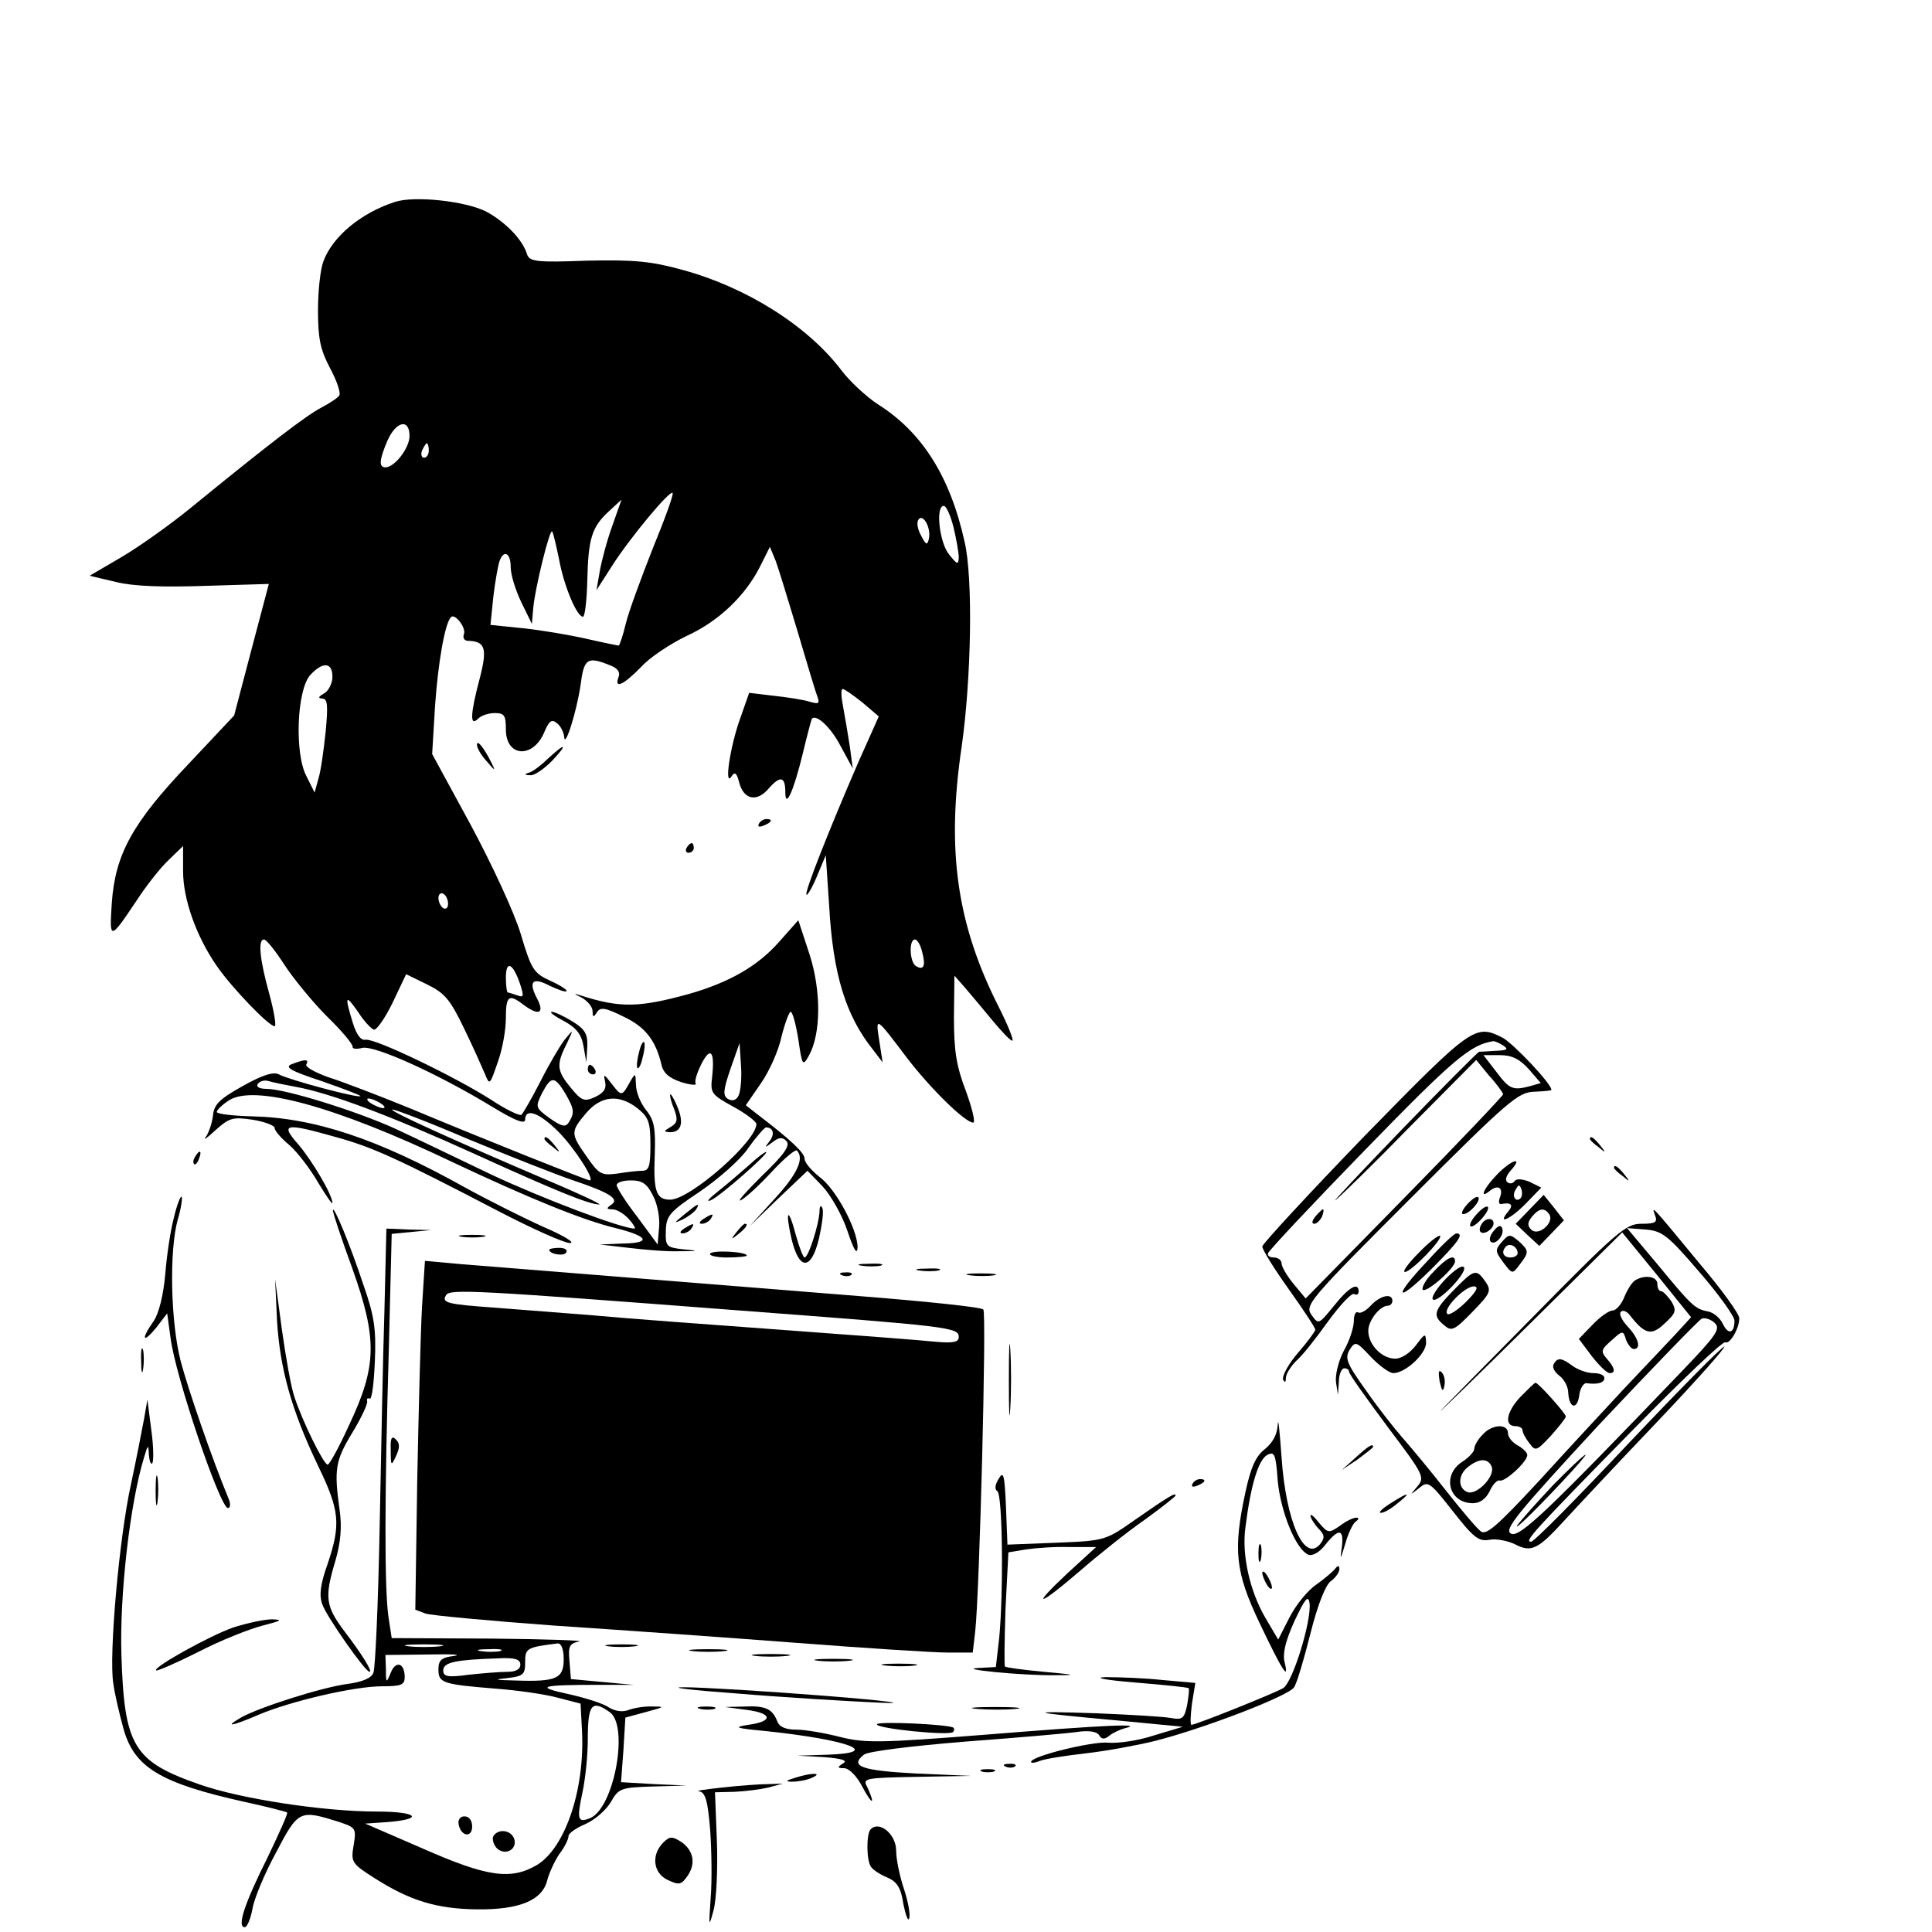 <?xml version="1.0" standalone="no"?>
<!DOCTYPE svg PUBLIC "-//W3C//DTD SVG 20010904//EN"
 "http://www.w3.org/TR/2001/REC-SVG-20010904/DTD/svg10.dtd">
<svg version="1.0" xmlns="http://www.w3.org/2000/svg"
 width="401pt" height="401pt" viewBox="0 0 401 401"
 preserveAspectRatio="xMidYMid meet">
<g transform="translate(0,401) scale(0.1,-0.1)"
fill="#000000" stroke="none">
<path d="M820 3591 c-71 -23 -130 -72 -149 -124 -6 -16 -11 -61 -11 -101 0
-59 5 -82 25 -120 14 -26 23 -52 19 -57 -3 -5 -20 -16 -37 -25 -31 -16 -108
-75 -271 -208 -44 -36 -109 -82 -145 -103 l-65 -38 55 -13 c36 -9 97 -11 185
-8 l132 4 -36 -136 -36 -137 -95 -101 c-116 -122 -152 -187 -159 -289 -5 -77
-4 -77 51 5 20 31 50 69 67 85 l30 29 0 -52 c0 -58 27 -135 70 -197 31 -45
108 -125 120 -125 4 0 -1 30 -11 67 -20 72 -24 113 -11 113 5 0 24 -24 42 -52
19 -29 59 -78 89 -108 31 -30 54 -58 53 -63 -1 -4 8 -5 20 -2 25 6 156 -53
271 -123 46 -28 67 -36 67 -26 0 25 29 15 69 -25 33 -33 77 -101 65 -101 -5 0
-216 84 -369 148 -66 27 -144 57 -173 66 -28 10 -50 22 -46 27 6 11 -3 11 -31
0 -15 -6 -1 -14 63 -35 46 -16 82 -30 80 -31 -4 -5 -149 34 -169 45 -11 6 -34
-1 -75 -24 -48 -27 -60 -38 -62 -62 -2 -16 -9 -36 -15 -44 -6 -8 3 -2 20 14
29 26 36 28 77 22 25 -4 46 -12 46 -17 0 -6 14 -22 31 -36 16 -14 43 -49 59
-77 17 -28 30 -47 30 -43 0 17 -42 88 -71 122 -38 43 -28 45 78 15 76 -21 125
-43 336 -153 71 -37 138 -67 150 -67 12 0 -12 15 -54 33 -42 19 -116 56 -165
83 -181 101 -312 144 -441 147 -40 1 -73 5 -73 9 0 4 11 15 25 24 52 34 221
-12 462 -127 163 -77 274 -122 341 -138 68 -17 75 -31 15 -32 l-48 -2 60 -7
c33 -4 80 -8 105 -7 41 0 42 1 8 4 -35 4 -37 6 -36 39 1 31 8 39 71 81 38 26
84 66 100 90 17 24 34 43 37 43 15 0 19 -14 7 -29 -11 -14 -10 -14 6 -2 14 11
21 11 29 3 9 -9 -3 -27 -50 -72 -34 -34 -54 -56 -44 -51 10 5 39 32 64 59 26
28 49 47 52 44 16 -16 1 -49 -46 -100 l-52 -57 60 58 60 57 31 -32 c17 -18 41
-60 52 -93 13 -39 20 -51 21 -34 0 37 -45 122 -80 147 -16 13 -30 29 -30 37 0
12 -27 38 -99 93 l-23 18 31 45 c17 24 37 68 43 97 7 28 16 52 19 52 4 0 11
-26 16 -57 8 -55 9 -57 22 -34 25 45 26 134 1 211 l-23 70 -40 -45 c-44 -50
-103 -84 -187 -108 -105 -29 -144 -29 -225 -3 -15 5 -15 4 3 -5 12 -7 22 -19
22 -28 0 -13 2 -13 9 -2 7 11 17 10 55 -9 45 -21 67 -49 79 -100 4 -18 17 -28
41 -36 19 -6 33 -7 30 -3 -3 5 3 23 12 41 19 37 28 26 22 -28 -4 -33 -1 -36
44 -61 26 -14 48 -31 48 -36 0 -36 -138 -157 -179 -157 -29 0 -35 17 -32 93 2
55 -1 72 -18 93 -12 15 -21 38 -21 53 -1 24 -1 25 -12 6 -17 -31 -18 -31 -38
-5 -16 21 -18 22 -14 5 3 -14 -2 -23 -21 -32 -22 -10 -28 -8 -50 19 -29 35
-31 48 -9 91 15 32 15 32 -4 9 -10 -13 -33 -52 -51 -88 -18 -35 -36 -66 -39
-68 -4 -2 -32 11 -62 31 -75 48 -241 128 -261 125 -10 -2 -19 10 -27 36 -17
56 -15 59 11 22 12 -19 27 -35 33 -37 5 -2 23 23 39 56 l28 59 43 -21 c37 -18
48 -31 77 -91 19 -39 38 -82 44 -96 9 -23 10 -22 26 25 10 27 17 68 17 92 0
46 6 51 36 28 32 -24 45 -19 29 12 -19 36 -10 46 26 27 17 -8 33 -14 35 -11 2
2 -13 12 -33 21 -35 16 -40 23 -62 97 -13 44 -60 145 -104 227 l-80 147 6 100
c6 86 20 171 33 184 8 9 32 -22 27 -35 -3 -8 1 -14 8 -14 36 -1 41 -15 25 -77
-20 -75 -21 -102 -4 -85 7 7 22 12 35 12 20 0 23 -5 23 -34 0 -58 57 -61 80
-5 10 23 15 27 26 18 8 -6 14 -19 15 -28 1 -27 26 52 34 107 7 55 14 60 59 42
17 -6 24 -14 20 -25 -10 -26 10 -17 47 21 18 20 61 48 94 64 66 30 122 83 153
145 l20 40 12 -29 c6 -16 26 -82 45 -145 19 -64 37 -125 41 -135 6 -17 4 -18
-17 -12 -13 4 -46 9 -74 12 l-50 6 -19 -54 c-21 -59 -33 -142 -18 -120 7 11
11 8 16 -11 9 -37 37 -43 62 -13 24 27 34 24 34 -8 0 -36 17 1 36 79 9 38 18
71 19 73 9 11 40 -18 60 -57 l25 -46 -6 45 c-4 25 -10 62 -14 83 -4 20 -5 37
-1 37 4 0 22 -13 41 -28 l34 -29 -42 -94 c-61 -141 -113 -272 -108 -276 2 -2
12 15 22 39 l18 43 7 -105 c8 -142 34 -228 92 -300 l19 -25 -7 45 c-8 51 -8
51 57 -35 48 -63 121 -135 138 -135 5 0 -2 29 -15 65 -20 52 -25 84 -25 153
l1 87 22 -25 c12 -14 38 -45 57 -68 19 -23 37 -42 41 -42 4 0 -8 30 -27 68
-88 173 -110 326 -78 542 20 141 24 350 6 426 -30 135 -88 227 -180 285 -23
15 -58 47 -76 71 -70 92 -197 172 -330 208 -65 18 -100 21 -198 19 -103 -4
-119 -2 -124 13 -9 31 -46 68 -85 89 -44 22 -149 33 -189 20z m30 -486 c0 -25
-31 -65 -50 -65 -14 0 -13 15 4 55 18 41 46 47 46 10z m40 -30 c0 -8 -4 -15
-10 -15 -5 0 -7 7 -4 15 4 8 8 15 10 15 2 0 4 -7 4 -15z m465 -203 c-24 -61
-50 -131 -56 -156 -6 -25 -13 -46 -15 -46 -1 0 -31 6 -66 14 -35 8 -94 18
-132 22 l-68 7 6 59 c4 33 10 66 13 74 9 24 23 16 23 -13 0 -16 10 -48 22 -73
l22 -45 3 35 c4 41 34 163 39 157 2 -2 8 -27 14 -56 10 -56 37 -121 50 -121 4
0 8 34 9 75 2 87 9 111 45 144 l26 24 -19 -54 c-11 -30 -22 -72 -26 -94 l-7
-40 32 50 c37 58 120 158 126 152 3 -2 -16 -54 -41 -115z m624 44 c6 -25 11
-53 11 -63 -1 -16 -3 -15 -20 6 -20 24 -29 101 -11 101 5 0 14 -20 20 -44z
m-51 -24 c-3 -14 -6 -14 -16 6 -7 12 -10 27 -6 33 9 15 27 -16 22 -39z m-1238
-287 c0 -13 -8 -29 -17 -34 -12 -7 -14 -10 -4 -11 11 0 12 -14 7 -68 -4 -38
-10 -82 -15 -98 l-8 -29 -17 34 c-25 47 -20 179 8 210 26 28 46 27 46 -4z
m240 -471 c0 -8 -4 -12 -10 -9 -5 3 -10 13 -10 21 0 8 5 12 10 9 6 -3 10 -13
10 -21z m984 -100 c8 -29 3 -39 -13 -29 -13 8 -15 55 -2 55 5 0 12 -12 15 -26z
m-835 -65 c9 -27 8 -30 -5 -25 -9 3 -18 6 -20 6 -2 0 -4 14 -4 31 0 36 14 31
29 -12z m454 -233 c-5 -10 -13 -12 -22 -7 -11 7 -10 18 5 62 l19 54 3 -47 c2
-26 -1 -54 -5 -62z m-918 18 c71 -13 196 -60 370 -139 169 -77 238 -105 259
-105 6 0 -45 24 -114 53 -185 79 -320 140 -316 144 2 2 73 -25 157 -61 85 -35
183 -74 219 -86 77 -26 97 -39 78 -51 -10 -7 -9 -9 3 -9 9 0 24 -9 34 -20 10
-11 15 -20 12 -20 -27 0 -195 64 -297 112 -69 33 -158 76 -199 95 -81 37 -229
83 -268 83 -14 0 -22 4 -18 10 4 6 14 9 23 6 10 -3 35 -8 57 -12z m558 -13
c19 -33 20 -40 8 -60 -7 -11 -14 -10 -40 8 -30 22 -30 23 -16 52 19 36 26 36
48 0z m-383 -21 c8 -5 11 -10 5 -10 -5 0 -17 5 -25 10 -8 5 -10 10 -5 10 6 0
17 -5 25 -10z m534 -11 c22 -18 26 -28 26 -75 0 -45 -3 -54 -17 -54 -10 0 -34
-3 -53 -6 -32 -4 -37 -1 -62 35 -34 48 -34 52 -2 90 31 37 69 41 108 10z m31
-180 c9 -16 15 -46 13 -66 l-3 -36 -42 57 c-24 31 -43 61 -43 66 0 6 13 10 30
10 23 0 33 -7 45 -31z"/>
<path d="M990 2464 c0 -7 9 -22 21 -35 16 -19 18 -20 10 -4 -17 34 -31 51 -31
39z"/>
<path d="M1139 2437 c-13 -13 -31 -27 -39 -30 -13 -4 -12 -6 1 -6 8 -1 28 13
44 29 34 36 30 40 -6 7z"/>
<path d="M1575 2300 c-3 -6 1 -7 9 -4 18 7 21 14 7 14 -6 0 -13 -4 -16 -10z"/>
<path d="M1425 2250 c-3 -5 -1 -10 4 -10 6 0 11 5 11 10 0 6 -2 10 -4 10 -3 0
-8 -4 -11 -10z"/>
<path d="M1170 1891 c26 -14 37 -28 41 -52 l6 -34 2 33 c1 26 -5 36 -31 52
-18 11 -37 20 -43 20 -5 -1 6 -9 25 -19z"/>
<path d="M2833 1653 c-116 -120 -212 -224 -213 -230 0 -7 25 -47 55 -89 30
-42 55 -80 55 -84 0 -3 -16 -25 -36 -48 -20 -23 -33 -48 -31 -55 4 -8 6 -6 6
4 1 9 11 24 22 35 12 10 41 47 66 82 25 34 49 60 54 56 5 -3 9 0 9 5 0 21 -20
10 -51 -29 -32 -39 -32 -40 -47 -19 -14 20 -5 31 206 242 203 203 223 220 256
221 20 1 36 2 36 4 0 13 -79 96 -101 108 -57 29 -63 25 -286 -203z m287 187
c12 -8 8 -10 -15 -11 -16 -1 -32 -2 -35 -2 -3 -1 -75 -73 -160 -161 -85 -88
-147 -154 -138 -147 9 7 79 75 154 152 l138 139 27 -33 c16 -17 28 -35 29 -38
0 -3 -92 -100 -205 -215 l-205 -209 -25 30 c-14 17 -25 36 -25 43 0 6 -7 12
-16 12 -9 0 -14 4 -12 9 2 6 93 103 203 216 181 186 217 217 265 224 3 0 12
-4 20 -9z m53 -49 l25 -29 -21 -6 c-37 -10 -44 -7 -71 29 l-27 35 34 0 c25 0
41 -8 60 -29z"/>
<path d="M2730 1485 c-7 -9 -8 -15 -2 -15 5 0 12 7 16 15 3 8 4 15 2 15 -2 0
-9 -7 -16 -15z"/>
<path d="M1326 1824 c-4 -14 -5 -28 -3 -31 3 -2 8 8 11 23 4 14 5 28 3 31 -3
2 -8 -8 -11 -23z"/>
<path d="M1220 1790 c0 -5 5 -10 11 -10 5 0 7 5 4 10 -3 6 -8 10 -11 10 -2 0
-4 -4 -4 -10z"/>
<path d="M1391 1738 c-1 -4 3 -18 9 -32 7 -20 6 -27 -8 -35 -15 -9 -15 -10 -1
-11 24 0 29 21 14 55 -7 17 -14 27 -14 23z"/>
<path d="M1130 1646 c0 -2 8 -10 18 -17 15 -13 16 -12 3 4 -13 16 -21 21 -21
13z"/>
<path d="M3300 1646 c0 -2 8 -10 18 -17 15 -13 16 -12 3 4 -13 16 -21 21 -21
13z"/>
<path d="M405 1609 c-4 -6 -5 -12 -2 -15 2 -3 7 2 10 11 7 17 1 20 -8 4z"/>
<path d="M1555 1592 c-17 -15 -46 -40 -65 -55 -19 -15 -26 -23 -14 -18 21 10
123 100 114 100 -3 0 -19 -12 -35 -27z"/>
<path d="M3107 1572 c-28 -29 -38 -53 -14 -33 17 13 28 5 20 -15 -3 -8 -2 -14
3 -13 21 4 26 -2 14 -16 -24 -29 6 -15 38 18 l31 32 -24 12 c-15 6 -27 7 -31
2 -3 -5 -10 -7 -15 -3 -6 4 -3 14 7 25 27 30 1 22 -29 -9z m49 -49 c-10 -10
-19 5 -10 18 6 11 8 11 12 0 2 -7 1 -15 -2 -18z"/>
<path d="M3350 1586 c0 -2 8 -10 18 -17 15 -13 16 -12 3 4 -13 16 -21 21 -21
13z"/>
<path d="M361 1483 c-7 -26 -15 -79 -18 -118 -4 -44 -13 -80 -24 -97 -27 -38
-23 -48 5 -14 l23 30 7 -51 c10 -80 103 -353 119 -353 5 0 6 8 2 18 -36 87
-85 230 -100 287 -21 82 -24 229 -6 294 7 23 10 45 8 47 -2 3 -10 -17 -16 -43z"/>
<path d="M3045 1510 c-10 -11 -13 -20 -8 -20 13 0 38 29 31 35 -3 3 -13 -4
-23 -15z"/>
<path d="M3175 1500 l-29 -30 24 -23 25 -23 26 27 25 26 -21 27 -21 26 -29
-30z m41 -11 c10 -17 -23 -46 -38 -31 -8 8 -8 15 2 27 15 18 26 19 36 4z"/>
<path d="M1420 1489 c-22 -18 -22 -19 -3 -10 12 6 25 16 28 21 9 15 3 12 -25
-11z"/>
<path d="M1701 1496 c-1 -27 -23 -96 -31 -96 -3 0 -11 21 -18 46 -16 61 -23
53 -9 -8 16 -66 41 -65 57 2 6 27 10 55 7 62 -3 8 -6 5 -6 -6z"/>
<path d="M3065 1490 c-10 -11 -16 -22 -13 -25 3 -3 13 4 23 15 10 11 16 22 13
25 -3 3 -13 -4 -23 -15z"/>
<path d="M691 1498 c-1 -3 17 -57 40 -120 52 -146 52 -202 -6 -325 -21 -46
-41 -83 -45 -83 -8 0 -53 91 -69 141 -7 20 -18 83 -26 140 l-14 104 4 -86 c6
-100 30 -186 85 -301 45 -93 48 -121 20 -204 -15 -42 -18 -65 -11 -84 8 -24
89 -140 98 -140 7 0 -16 37 -52 84 -39 52 -42 70 -19 146 11 38 14 70 9 105
-12 86 -9 103 26 161 19 31 33 61 31 66 -1 5 1 7 5 5 5 -3 9 32 11 76 3 68 -1
96 -24 161 -27 82 -62 166 -63 154z"/>
<path d="M3435 1488 c6 -15 1 -18 -28 -18 -32 0 -50 -15 -223 -191 -104 -105
-191 -194 -194 -197 -2 -4 82 78 187 182 l190 188 72 -88 71 -88 -33 -36 c-18
-19 -65 -69 -104 -110 -38 -41 -119 -128 -178 -193 -88 -95 -111 -115 -122
-105 -8 6 -41 45 -74 87 -33 42 -73 90 -89 108 -15 17 -49 60 -74 96 -41 57
-45 68 -35 85 12 19 14 18 44 -14 18 -19 39 -34 47 -34 25 0 68 40 68 63 -1
21 -2 20 -21 -5 -12 -16 -30 -28 -43 -28 -28 0 -56 29 -56 58 0 21 24 52 41
52 5 0 9 5 9 10 0 17 -26 11 -45 -10 -10 -11 -22 -17 -26 -14 -5 3 -9 -5 -9
-18 0 -13 -9 -41 -21 -62 -11 -21 -18 -50 -16 -65 l4 -26 2 28 c0 15 6 27 11
27 6 0 10 -3 10 -7 0 -5 36 -55 79 -113 76 -101 79 -106 63 -125 -16 -19 -16
-19 3 -4 19 16 22 14 70 -47 43 -55 54 -64 76 -60 14 3 38 -2 53 -9 34 -18 48
-11 101 47 21 23 106 114 189 201 82 86 147 159 145 162 -3 2 -92 -88 -198
-200 -106 -113 -197 -205 -203 -205 -15 0 1 18 211 232 101 103 187 185 192
182 9 -5 29 28 29 50 0 9 -37 60 -82 113 -103 125 -100 121 -93 101z m92 -118
c40 -46 73 -92 73 -101 0 -27 -13 -30 -24 -7 -6 13 -20 24 -31 26 -27 5 -34
12 -105 98 l-63 75 39 -3 c34 -3 46 -12 111 -88z m-37 -207 c-280 -292 -337
-346 -354 -336 -15 8 12 41 183 226 111 118 207 217 213 220 7 3 20 -2 27 -9
13 -12 3 -26 -69 -101z"/>
<path d="M3224 928 c-33 -35 -66 -72 -74 -83 -13 -19 53 46 114 113 52 57 23
34 -40 -30z"/>
<path d="M1460 1480 c-9 -6 -10 -10 -3 -10 6 0 15 5 18 10 8 12 4 12 -15 0z"/>
<path d="M3075 1469 c-4 -6 -5 -13 -2 -16 7 -7 27 6 27 18 0 12 -17 12 -25 -2z"/>
<path d="M1420 1460 c-9 -6 -10 -10 -3 -10 6 0 15 5 18 10 8 12 4 12 -15 0z"/>
<path d="M1529 1453 c-13 -16 -12 -17 4 -4 16 13 21 21 13 21 -2 0 -10 -8 -17
-17z"/>
<path d="M3101 1456 c-8 -9 -11 -19 -7 -23 9 -9 29 13 24 27 -2 8 -8 7 -17 -4z"/>
<path d="M798 1293 c-3 -93 -7 -296 -10 -453 -3 -157 -9 -293 -13 -302 -4 -11
-23 -19 -53 -23 -54 -7 -185 -49 -222 -70 -36 -21 -19 -18 37 6 66 28 198 59
256 59 40 0 47 3 47 19 0 30 -19 35 -29 9 -9 -22 -10 -22 -10 7 l-1 30 88 1
c48 1 72 0 55 -3 -27 -3 -33 -9 -33 -28 0 -28 8 -31 120 -40 41 -3 98 -11 125
-18 l50 -13 3 -57 c6 -120 -34 -240 -92 -277 -55 -33 -104 -26 -238 33 l-120
52 44 3 c80 6 66 22 -20 22 -109 0 -281 26 -367 56 -138 48 -157 79 -163 269
-4 125 18 316 47 410 8 27 9 28 10 6 1 -13 4 -22 7 -18 3 3 3 34 -2 69 l-8 63
-7 -40 c-4 -22 -16 -83 -27 -135 -25 -113 -46 -355 -37 -413 3 -23 13 -65 21
-94 22 -81 76 -114 252 -153 46 -10 85 -20 88 -22 2 -2 -17 -44 -41 -94 -47
-94 -64 -144 -47 -144 5 0 12 17 16 38 3 20 25 73 49 117 46 88 49 89 129 64
36 -12 38 -13 32 -49 -6 -35 -4 -38 43 -68 74 -47 129 -64 213 -65 89 -1 136
19 146 61 4 15 15 39 25 54 11 14 19 31 19 37 0 6 16 17 35 25 20 9 43 29 53
46 16 28 20 30 87 32 l70 2 -68 3 -68 4 5 67 4 67 44 12 c37 10 39 11 13 11
-16 1 -39 -3 -50 -7 -12 -5 -28 -3 -41 5 -11 8 -49 20 -85 28 -69 15 -58 19
61 19 l75 0 -65 6 -65 6 -3 37 c-3 31 0 37 20 41 13 2 -70 5 -183 6 l-206 1
-7 46 c-8 60 -8 248 1 552 l6 241 41 4 41 4 -46 1 -47 2 -4 -167z m115 -700
c-18 -2 -48 -2 -65 0 -18 2 -4 4 32 4 36 0 50 -2 33 -4z m257 -27 c0 -40 -15
-47 -100 -44 -43 1 -47 2 -17 5 33 4 37 7 37 33 0 29 3 31 68 39 7 0 12 -12
12 -33z m-132 17 c-10 -2 -28 -2 -40 0 -13 2 -5 4 17 4 22 1 32 -1 23 -4z m42
-28 c0 -10 -10 -15 -27 -15 -16 0 -52 -3 -80 -6 -44 -6 -53 -4 -53 9 0 17 26
22 113 25 36 2 47 -2 47 -13z m186 -99 c40 -30 8 -201 -42 -220 -25 -10 -27
-2 -15 54 6 28 11 77 11 109 0 74 8 84 46 57z"/>
<path d="M958 1443 c12 -2 32 -2 45 0 12 2 2 4 -23 4 -25 0 -35 -2 -22 -4z"/>
<path d="M2945 1410 c-22 -22 -35 -40 -29 -40 13 0 79 68 73 75 -3 2 -23 -13
-44 -35z"/>
<path d="M2963 1393 c-73 -77 -67 -91 7 -18 56 56 70 75 53 75 -5 0 -32 -26
-60 -57z"/>
<path d="M3117 1432 c-14 -16 -14 -19 3 -42 19 -25 19 -25 34 -5 20 26 20 29
-2 49 -18 15 -20 15 -35 -2z m33 -23 c0 -5 -7 -9 -15 -9 -15 0 -20 12 -9 23 8
8 24 -1 24 -14z"/>
<path d="M1140 1416 c0 -9 30 -14 35 -6 4 6 -3 10 -14 10 -12 0 -21 -2 -21 -4z"/>
<path d="M1474 1408 c-3 -4 13 -8 35 -8 23 0 41 2 41 4 0 8 -71 12 -76 4z"/>
<path d="M2975 1370 c-16 -16 -25 -33 -22 -37 8 -7 67 45 67 59 0 16 -17 8
-45 -22z"/>
<path d="M876 1299 c-3 -52 -7 -215 -10 -362 l-4 -268 21 -8 c12 -4 132 -15
267 -25 135 -9 362 -25 505 -36 143 -11 283 -20 312 -20 l52 0 5 43 c9 75 24
662 17 669 -4 5 -120 17 -259 28 -488 39 -748 60 -823 66 l-77 7 -6 -94z m659
-9 c436 -33 455 -35 455 -55 0 -11 -12 -13 -47 -10 -27 3 -172 14 -323 25
-151 11 -327 24 -390 30 -63 5 -155 12 -205 16 -98 7 -109 10 -99 26 8 13 62
10 609 -32z"/>
<path d="M1788 1383 c12 -2 30 -2 40 0 9 3 -1 5 -23 4 -22 0 -30 -2 -17 -4z"/>
<path d="M3001 1356 c-19 -20 -31 -39 -27 -43 9 -9 69 52 65 66 -3 7 -19 -4
-38 -23z"/>
<path d="M1908 1373 c12 -2 30 -2 40 0 9 3 -1 5 -23 4 -22 0 -30 -2 -17 -4z"/>
<path d="M1748 1363 c7 -3 16 -2 19 1 4 3 -2 6 -13 5 -11 0 -14 -3 -6 -6z"/>
<path d="M2013 1363 c15 -2 37 -2 50 0 12 2 0 4 -28 4 -27 0 -38 -2 -22 -4z"/>
<path d="M3017 1332 c-42 -43 -44 -53 -19 -73 15 -13 21 -10 58 28 38 39 40
44 27 63 -19 27 -23 26 -66 -18z m26 -24 c-18 -18 -36 -29 -39 -25 -10 10 36
57 55 57 11 0 6 -10 -16 -32z"/>
<path d="M3393 1352 c-6 -4 -16 -20 -22 -35 -6 -15 -17 -27 -24 -27 -7 0 -26
-13 -42 -30 l-28 -29 27 -36 c15 -19 31 -35 37 -35 13 0 11 11 -6 30 -13 15
-12 19 10 38 23 21 24 21 30 1 4 -10 11 -19 16 -19 16 0 10 23 -13 47 -12 13
-18 26 -14 30 4 5 13 1 19 -7 31 -40 45 -43 72 -17 24 22 25 27 14 46 -8 11
-17 21 -21 21 -5 0 -8 7 -8 15 0 16 -27 20 -47 7z"/>
<path d="M2094 1145 c0 -66 1 -92 3 -57 2 34 2 88 0 120 -2 31 -3 3 -3 -63z"/>
<path d="M293 1185 c0 -22 2 -30 4 -17 2 12 2 30 0 40 -3 9 -5 -1 -4 -23z"/>
<path d="M3225 1179 c-4 -6 1 -16 11 -24 10 -7 19 -23 19 -36 2 -33 19 -36 23
-4 2 14 9 25 15 24 24 -3 37 1 37 11 0 6 -10 10 -23 10 -13 0 -32 7 -43 15
-23 17 -31 18 -39 4z"/>
<path d="M2988 1143 c5 -21 7 -23 10 -9 2 10 0 22 -6 28 -6 6 -7 0 -4 -19z"/>
<path d="M3157 1112 c-30 -31 -36 -62 -12 -62 8 0 15 -4 15 -8 0 -5 6 -17 14
-27 13 -18 15 -17 45 15 17 19 31 37 31 40 0 6 -57 70 -63 70 -2 0 -15 -13
-30 -28z"/>
<path d="M2652 1053 c-1 -21 -11 -38 -27 -51 -19 -15 -29 -38 -40 -89 -26
-120 -21 -166 29 -271 47 -99 63 -124 52 -81 -4 19 3 45 21 85 22 46 28 54 31
37 5 -35 -35 -166 -55 -177 -19 -11 -181 -76 -190 -76 -3 0 -2 20 1 44 l7 43
-68 6 c-37 4 -90 6 -118 6 -27 -1 -1 -6 59 -11 61 -5 111 -10 113 -12 2 -1 0
-17 -3 -35 -6 -28 -10 -31 -33 -27 -14 3 -84 7 -156 10 -151 5 -142 2 45 -15
l135 -13 -60 -18 c-33 -11 -76 -17 -95 -15 -33 3 -160 -28 -160 -40 0 -3 8 -2
18 2 9 4 53 11 97 16 44 5 107 17 140 25 103 26 280 94 291 112 6 9 21 60 34
112 15 59 31 100 42 108 10 7 18 19 18 25 0 8 -3 8 -8 2 -4 -6 -22 -21 -40
-34 -18 -12 -43 -43 -56 -69 l-23 -45 -26 44 c-33 56 -50 132 -42 189 11 88
27 140 45 150 15 8 18 3 22 -53 6 -65 38 -144 64 -154 8 -3 23 5 35 21 28 35
39 33 34 -6 -4 -27 -3 -26 7 7 6 22 16 43 22 47 7 5 7 8 1 8 -6 0 -21 -7 -34
-17 -23 -16 -25 -15 -43 6 -10 13 -18 20 -18 15 0 -4 7 -16 16 -26 14 -14 14
-20 4 -33 -33 -39 -71 48 -80 180 -4 55 -7 86 -8 68z"/>
<path d="M3077 1032 c-10 -10 -17 -23 -17 -29 0 -6 -11 -18 -25 -27 -43 -28
-28 -86 22 -86 15 0 27 9 35 25 6 14 16 24 21 22 11 -3 57 39 57 53 0 5 -9 14
-20 20 -11 6 -20 17 -20 25 0 21 -34 19 -53 -3z m19 -66 c8 -20 -31 -60 -50
-53 -21 8 -20 37 2 53 23 18 41 17 48 0z"/>
<path d="M811 1000 c0 -33 1 -34 11 -12 8 17 8 26 0 34 -9 9 -12 4 -11 -22z"/>
<path d="M2813 984 l-28 -25 33 22 c17 13 32 24 32 26 0 8 -11 1 -37 -23z"/>
<path d="M323 915 c0 -27 2 -38 4 -22 2 15 2 37 0 50 -2 12 -4 0 -4 -28z"/>
<path d="M2073 941 c-8 -13 -9 -22 -3 -26 11 -7 13 -209 4 -304 l-7 -61 -36
-2 c-49 -2 90 -16 159 -15 47 0 43 1 -23 7 -43 4 -80 9 -81 11 -2 2 -1 56 1
120 l6 117 36 6 c20 3 61 6 91 5 l55 0 -59 -54 c-79 -74 -61 -70 25 4 38 33
98 81 134 106 36 26 65 49 65 51 0 7 -16 -3 -85 -51 -60 -42 -61 -43 -162 -47
l-102 -4 -3 78 c-3 67 -5 76 -15 59z"/>
<path d="M2475 930 c-3 -6 1 -7 9 -4 18 7 21 14 7 14 -6 0 -13 -4 -16 -10z"/>
<path d="M2885 889 c-16 -10 -25 -19 -19 -19 7 0 22 9 35 20 30 24 23 24 -16
-1z"/>
<path d="M2612 785 c0 -16 2 -22 5 -12 2 9 2 23 0 30 -3 6 -5 -1 -5 -18z"/>
<path d="M2620 745 c0 -5 5 -17 10 -25 5 -8 10 -10 10 -5 0 6 -5 17 -10 25 -5
8 -10 11 -10 5z"/>
<path d="M484 632 c-51 -18 -167 -83 -160 -89 2 -2 41 15 87 38 46 24 107 48
134 55 39 10 43 12 20 13 -16 0 -53 -8 -81 -17z"/>
<path d="M1263 593 c15 -2 39 -2 55 0 15 2 2 4 -28 4 -30 0 -43 -2 -27 -4z"/>
<path d="M1438 583 c17 -2 47 -2 65 0 17 2 3 4 -33 4 -36 0 -50 -2 -32 -4z"/>
<path d="M1568 573 c17 -2 47 -2 65 0 17 2 3 4 -33 4 -36 0 -50 -2 -32 -4z"/>
<path d="M1698 563 c17 -2 47 -2 65 0 17 2 3 4 -33 4 -36 0 -50 -2 -32 -4z"/>
<path d="M1838 553 c18 -2 45 -2 60 0 15 2 0 4 -33 4 -33 0 -45 -2 -27 -4z"/>
<path d="M1530 495 c96 -8 229 -16 295 -19 66 -3 17 4 -110 14 -126 10 -259
18 -295 18 -36 0 14 -6 110 -13z"/>
<path d="M1453 463 c9 -2 23 -2 30 0 6 3 -1 5 -18 5 -16 0 -22 -2 -12 -5z"/>
<path d="M1550 461 c54 -7 55 -24 3 -31 -32 -5 -27 -7 37 -13 170 -18 244 -45
128 -49 l-63 -2 55 -3 c38 -3 50 -7 40 -13 -13 -8 -12 -10 2 -10 10 0 26 -16
37 -37 11 -21 20 -34 21 -30 0 5 -5 17 -10 28 -10 18 -6 19 102 21 l113 2
-114 5 c-113 6 -138 15 -108 39 8 7 99 18 208 27 107 8 212 17 233 20 26 4 42
1 47 -6 5 -9 11 -10 21 -2 7 6 22 13 33 16 42 10 -37 7 -284 -13 -227 -18
-256 -18 -308 -5 -31 8 -72 15 -90 15 -23 0 -36 6 -40 18 -10 25 -24 32 -68
30 l-40 -1 45 -6z"/>
<path d="M2028 463 c23 -2 59 -2 80 0 20 2 1 4 -43 4 -44 0 -61 -2 -37 -4z"/>
<path d="M1820 431 c0 -9 150 -24 158 -16 3 3 3 7 1 9 -9 7 -159 14 -159 7z"/>
<path d="M2088 343 c7 -3 16 -2 19 1 4 3 -2 6 -13 5 -11 0 -14 -3 -6 -6z"/>
<path d="M2038 333 c6 -2 18 -2 25 0 6 3 1 5 -13 5 -14 0 -19 -2 -12 -5z"/>
<path d="M1650 320 c-20 -6 -21 -8 -5 -8 11 0 29 3 40 8 25 11 -1 11 -35 0z"/>
<path d="M1500 300 c-36 -4 -58 -7 -49 -8 13 -2 18 -19 23 -80 3 -43 4 -107 1
-142 -4 -60 -4 -62 6 -25 6 22 9 86 7 143 l-4 102 41 1 c22 1 54 5 70 9 l30 8
-30 -1 c-16 0 -59 -3 -95 -7z"/>
<path d="M952 223 c5 -25 28 -28 28 -4 0 12 -6 21 -16 21 -9 0 -14 -7 -12 -17z"/>
<path d="M1807 213 c-9 -9 -9 -65 1 -78 4 -6 19 -16 34 -22 20 -9 28 -21 33
-55 5 -24 10 -37 12 -30 3 7 -2 35 -11 62 -9 27 -16 62 -16 79 0 34 -35 63
-53 44z"/>
<path d="M1024 199 c-3 -6 0 -17 7 -25 18 -17 44 -2 36 20 -7 18 -33 21 -43 5z"/>
<path d="M1376 185 c-25 -26 -20 -63 10 -77 23 -11 28 -10 40 7 19 26 14 54
-12 72 -19 12 -24 12 -38 -2z"/>
</g>
</svg>
